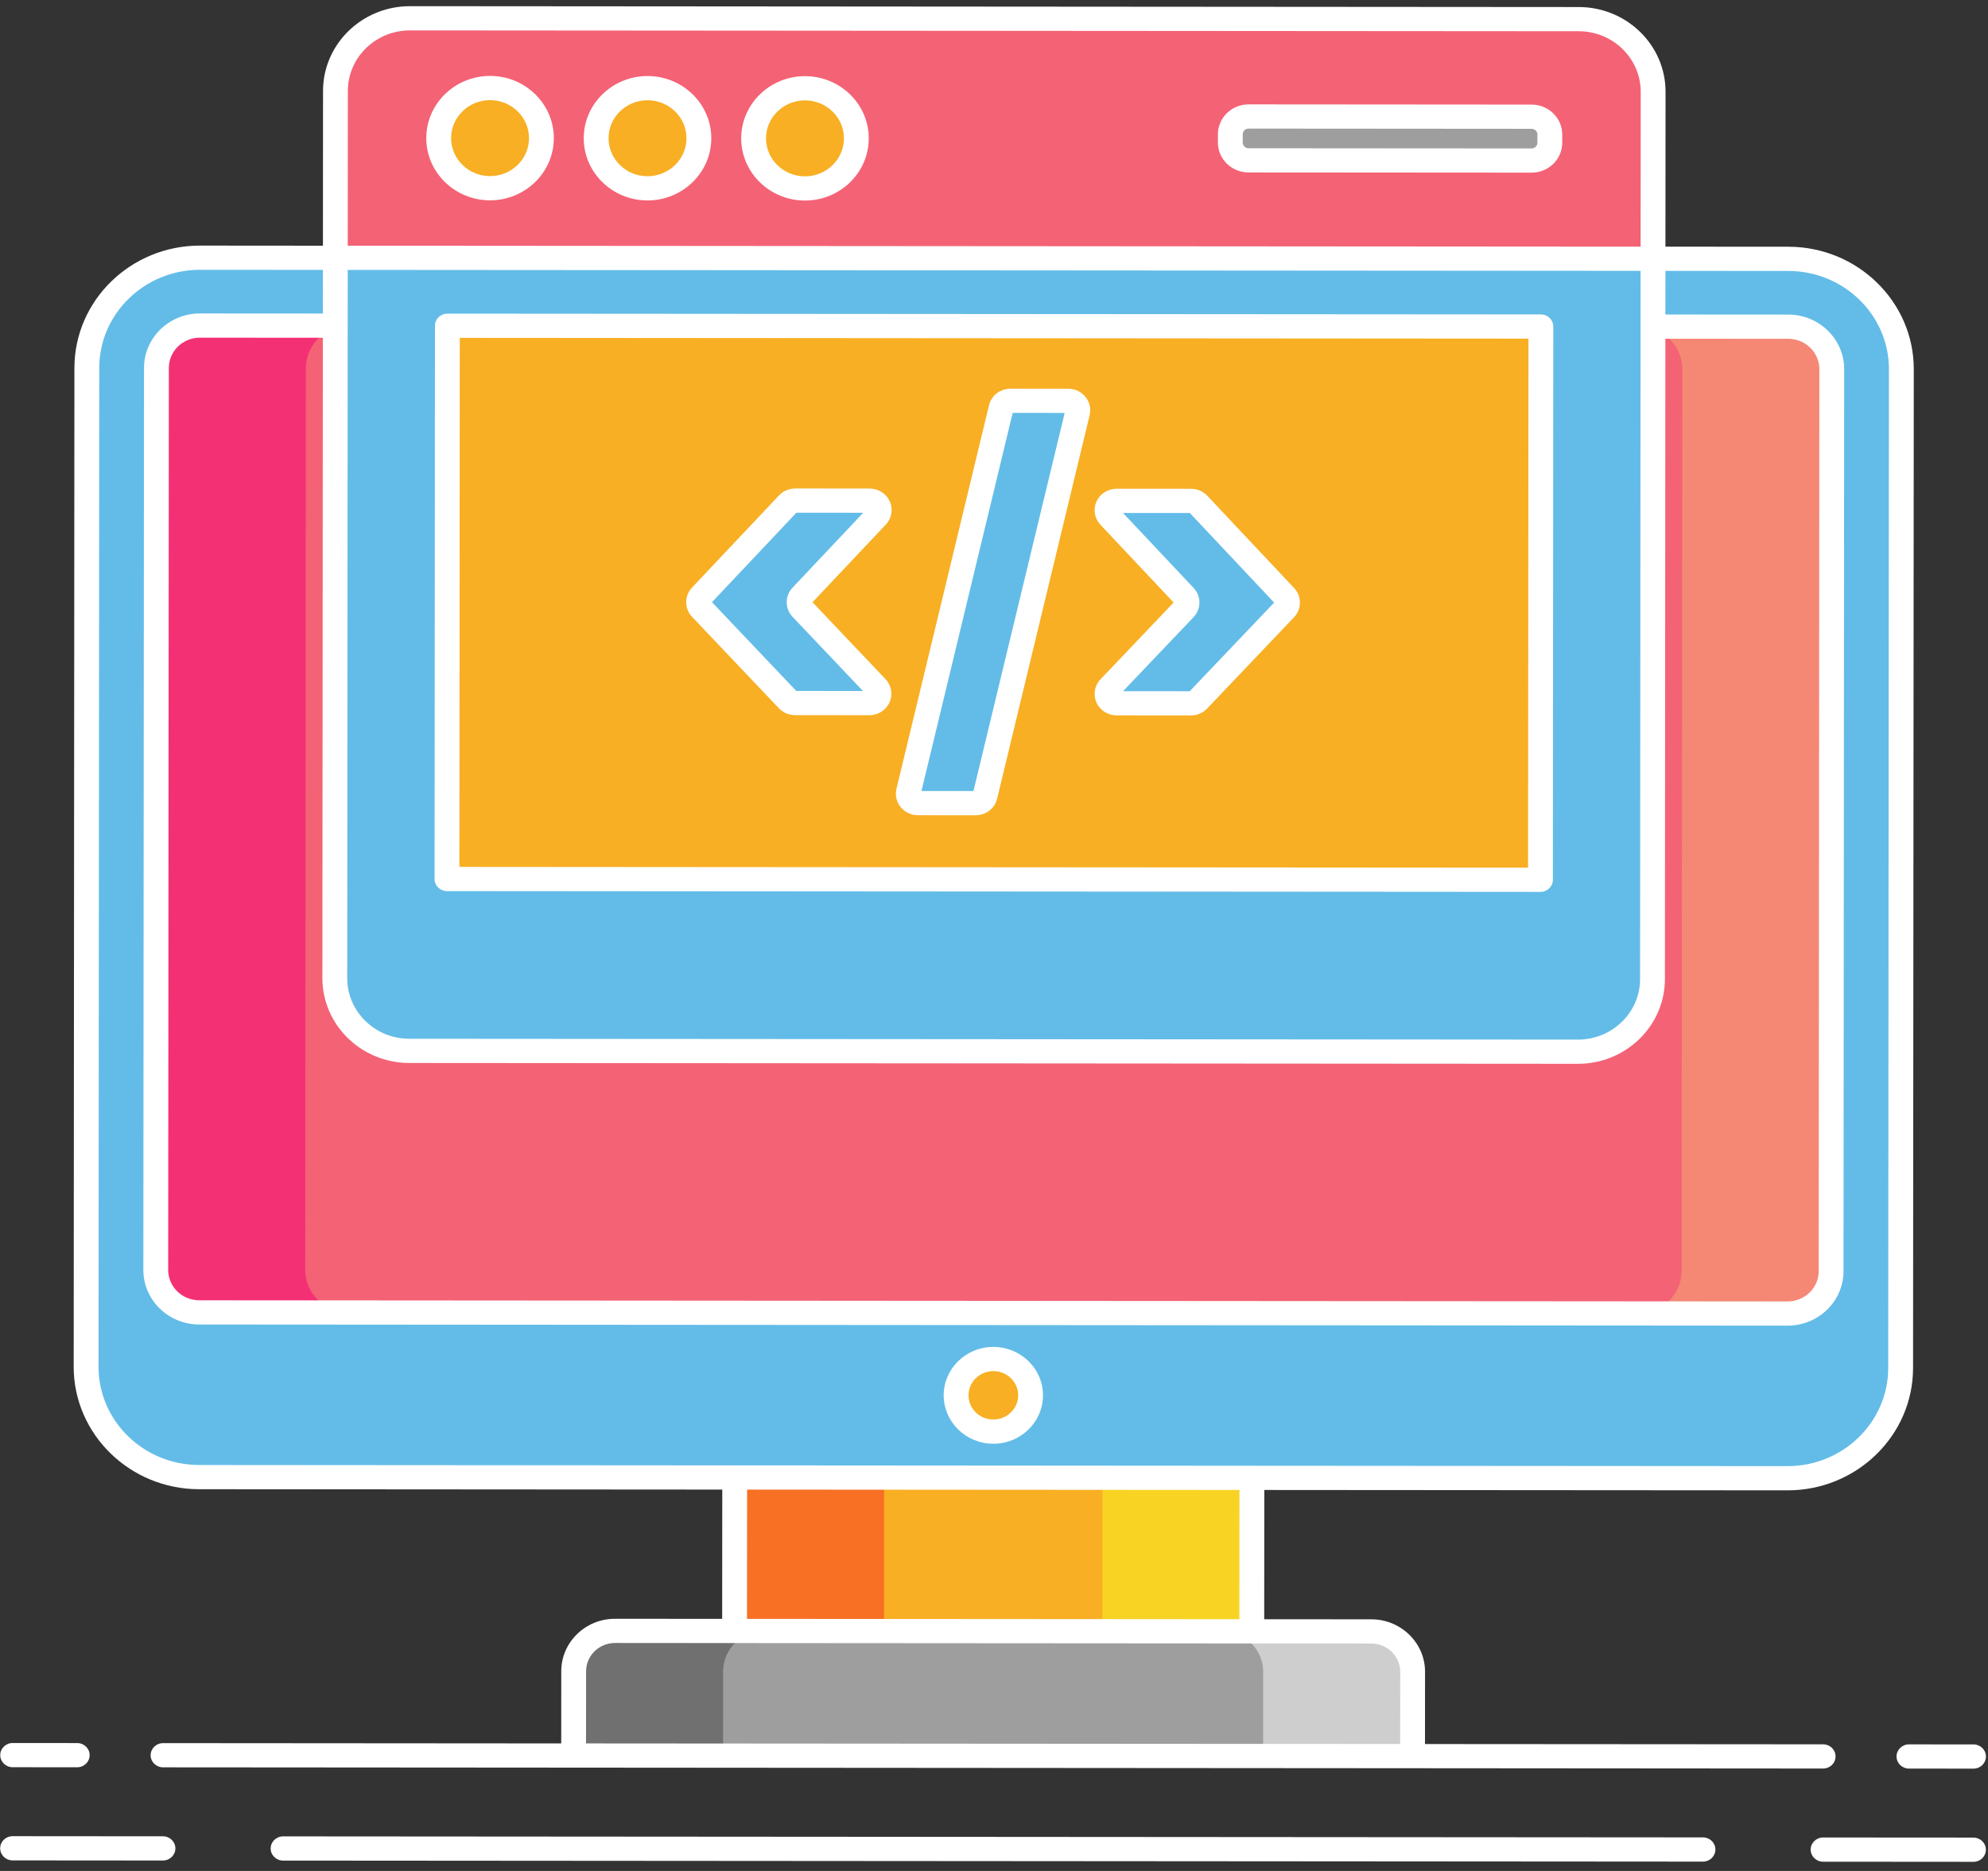 <svg width="102" height="96" viewBox="0 0 102 96" fill="none" xmlns="http://www.w3.org/2000/svg">
<rect x="0" y="0" width="102" height="96" fill="#333333" stroke="none"/>
<path d="M10.216 75.791C7.017 75.789 4.416 73.249 4.418 70.129L4.455 18.877C4.457 15.757 7.062 13.221 10.261 13.223L91.757 13.281C94.956 13.284 97.557 15.824 97.555 18.944L97.518 70.196C97.516 73.316 94.911 75.852 91.712 75.85L10.216 75.791L10.216 75.791Z" fill="#63BCE7"/>
<path d="M93.95 65.225C93.95 66.422 92.945 67.4 91.717 67.399L10.222 67.341C8.995 67.34 7.991 66.36 7.992 65.163L8.026 18.88C8.026 17.682 9.031 16.704 10.259 16.705L91.754 16.763C92.981 16.764 93.985 17.744 93.984 18.941L93.951 65.225L93.95 65.225Z" fill="#F46275"/>
<path d="M15.66 65.168L15.694 18.885C15.694 17.688 16.699 16.709 17.927 16.71L10.259 16.705C9.031 16.704 8.026 17.682 8.026 18.88L7.992 65.163C7.991 66.36 8.995 67.34 10.222 67.341L17.89 67.346C16.663 67.345 15.659 66.365 15.66 65.168V65.168Z" fill="#F43075"/>
<path d="M86.282 65.219L86.316 18.936C86.317 17.739 85.313 16.759 84.085 16.758L91.753 16.763C92.981 16.764 93.984 17.744 93.984 18.941L93.95 65.225C93.949 66.422 92.945 67.4 91.717 67.399L84.049 67.394C85.277 67.394 86.281 66.416 86.282 65.219Z" fill="#F48875"/>
<path d="M37.696 75.811L64.232 75.83L64.226 83.705L37.69 83.686L37.696 75.811Z" fill="#F8AF23"/>
<path d="M37.696 75.811L45.364 75.817L45.358 83.691L37.69 83.686L37.696 75.811Z" fill="#F87023"/>
<path d="M56.564 75.825L64.232 75.83L64.227 83.705L56.559 83.699L56.564 75.825Z" fill="#F8D323"/>
<path d="M50.965 73.459C52.021 73.459 52.877 72.626 52.877 71.597C52.878 70.567 52.023 69.733 50.968 69.732C49.913 69.731 49.057 70.565 49.056 71.594C49.055 72.623 49.91 73.458 50.965 73.459Z" fill="#F8AF23"/>
<path d="M72.475 90.108L29.431 90.077L29.434 85.75C29.435 84.607 30.386 83.68 31.559 83.681L70.357 83.709C71.529 83.71 72.479 84.638 72.478 85.781L72.475 90.108Z" fill="#9E9E9E"/>
<path d="M39.227 83.687L31.559 83.681C30.386 83.68 29.435 84.607 29.434 85.75L29.431 90.077L37.099 90.082L37.102 85.755C37.103 84.612 38.054 83.686 39.227 83.687Z" fill="#707070"/>
<path d="M62.69 83.704L70.357 83.709C71.53 83.71 72.48 84.638 72.479 85.781L72.476 90.108L64.808 90.102L64.811 85.775C64.812 84.632 63.862 83.704 62.69 83.704Z" fill="#CECECE"/>
<path d="M80.962 53.964L20.997 53.921C18.895 53.919 17.177 52.241 17.178 50.191L17.211 4.662C17.212 2.613 18.933 0.937 21.035 0.939L81 0.982C83.102 0.983 84.82 2.661 84.819 4.711L84.786 50.24C84.785 52.29 83.064 53.965 80.962 53.964Z" fill="#63BCE7"/>
<path d="M84.82 4.709C84.821 2.661 83.103 0.983 81.002 0.982L21.034 0.939C18.933 0.937 17.213 2.612 17.212 4.661L17.206 13.227L84.814 13.276L84.82 4.709L84.82 4.709Z" fill="#F46275"/>
<path d="M25.142 9.658C26.598 9.659 27.779 8.509 27.78 7.089C27.781 5.67 26.601 4.518 25.145 4.517C23.69 4.516 22.509 5.666 22.508 7.086C22.507 8.505 23.686 9.657 25.142 9.658Z" fill="#F8AF23"/>
<path d="M33.221 9.664C34.676 9.665 35.857 8.515 35.858 7.095C35.859 5.675 34.68 4.524 33.224 4.523C31.768 4.522 30.588 5.672 30.587 7.091C30.585 8.511 31.765 9.663 33.221 9.664Z" fill="#F8AF23"/>
<path d="M41.3 9.67C42.755 9.671 43.936 8.521 43.937 7.101C43.938 5.681 42.759 4.529 41.303 4.528C39.847 4.527 38.666 5.677 38.665 7.097C38.664 8.517 39.844 9.668 41.3 9.67Z" fill="#F8AF23"/>
<path d="M78.582 8.238L64.059 8.228C63.544 8.227 63.124 7.816 63.124 7.315L63.125 6.889C63.125 6.387 63.547 5.977 64.061 5.978L78.583 5.988C79.098 5.988 79.519 6.399 79.518 6.901L79.518 7.327C79.518 7.828 79.097 8.238 78.582 8.238Z" fill="#9E9E9E"/>
<path d="M22.954 16.714L79.059 16.754L79.038 45.142L22.933 45.102L22.954 16.714Z" fill="#F8AF23"/>
<path d="M40.43 35.92L35.973 31.225C35.798 31.041 35.798 30.757 35.972 30.573L40.438 25.841C40.531 25.742 40.663 25.686 40.801 25.686L44.618 25.689C45.048 25.689 45.271 26.187 44.98 26.496L41.13 30.576C40.955 30.761 40.956 31.045 41.13 31.229L44.965 35.269C45.258 35.577 45.034 36.077 44.603 36.077L40.791 36.074C40.654 36.074 40.524 36.018 40.43 35.92Z" fill="#63BCE7"/>
<path d="M55.287 21.16L50.54 40.84C50.487 41.057 50.289 41.211 50.06 41.21L47.096 41.208C46.778 41.208 46.543 40.918 46.616 40.616L51.365 20.936C51.417 20.719 51.616 20.565 51.845 20.565L54.808 20.567C55.126 20.567 55.361 20.857 55.287 21.16V21.16Z" fill="#63BCE7"/>
<path d="M57.293 25.698L61.111 25.701C61.249 25.701 61.38 25.758 61.474 25.857L65.932 30.595C66.106 30.779 66.105 31.063 65.93 31.247L61.467 35.935C61.373 36.033 61.242 36.089 61.105 36.089L57.292 36.086C56.861 36.086 56.638 35.586 56.931 35.278L60.773 31.244C60.948 31.06 60.948 30.776 60.774 30.591L56.929 26.505C56.639 26.196 56.863 25.698 57.293 25.698V25.698Z" fill="#63BCE7"/>
<path d="M10.216 76.413L37.058 76.432L37.053 83.064L31.559 83.06C30.037 83.059 28.798 84.266 28.797 85.75L28.795 89.456L8.366 89.441C8.014 89.441 7.729 89.719 7.729 90.062C7.728 90.405 8.013 90.683 8.365 90.683L29.431 90.698L72.475 90.729L93.541 90.745C93.893 90.745 94.178 90.467 94.178 90.124C94.179 89.781 93.893 89.503 93.542 89.502L73.113 89.488L73.116 85.782C73.117 84.298 71.88 83.089 70.358 83.088L64.864 83.084L64.869 76.452L91.711 76.471C95.262 76.474 98.152 73.659 98.155 70.196L98.192 18.944C98.194 15.482 95.307 12.663 91.757 12.66L85.45 12.656L85.456 4.712L85.456 4.71C85.458 2.314 83.46 0.362 81.002 0.361L81.001 0.361L21.036 0.317L21.034 0.317C18.577 0.316 16.576 2.264 16.574 4.661L16.574 4.662L16.569 12.607L10.261 12.602C6.711 12.6 3.821 15.415 3.818 18.877L3.781 70.129C3.779 73.591 6.665 76.41 10.216 76.413V76.413ZM71.842 85.78L71.839 89.486L30.068 89.456L30.071 85.75C30.072 84.951 30.739 84.302 31.558 84.302L37.689 84.307L64.225 84.326L70.356 84.33C71.176 84.331 71.843 84.982 71.842 85.78ZM63.59 83.083L38.327 83.065L38.332 76.433L63.594 76.451L63.59 83.083ZM17.841 13.849L84.175 13.897L84.149 50.239C84.148 51.952 82.719 53.344 80.963 53.343L20.998 53.3C19.241 53.298 17.814 51.904 17.815 50.192L17.841 13.849ZM20.997 54.542L80.962 54.585C83.42 54.587 85.421 52.638 85.423 50.24L85.447 17.38L91.754 17.384C92.633 17.385 93.348 18.083 93.347 18.941L93.314 65.224C93.313 66.081 92.597 66.778 91.718 66.778L10.223 66.719C9.344 66.719 8.629 66.02 8.629 65.163L8.663 18.88C8.663 18.022 9.379 17.325 10.258 17.326L16.565 17.33L16.541 50.19C16.54 52.588 18.538 54.54 20.997 54.542ZM80.999 1.603C82.755 1.604 84.183 2.998 84.182 4.711L84.176 12.655L17.842 12.607L17.848 4.663C17.849 2.95 19.279 1.558 21.035 1.56L80.999 1.603ZM5.092 18.877C5.094 16.1 7.413 13.842 10.261 13.844L16.568 13.848L16.566 16.088L10.259 16.084C8.677 16.082 7.39 17.336 7.389 18.879L7.355 65.162C7.354 66.705 8.64 67.96 10.222 67.961L91.717 68.02C93.299 68.021 94.586 66.767 94.587 65.225L94.621 18.942C94.622 17.399 93.336 16.143 91.754 16.142L85.447 16.138L85.449 13.898L91.756 13.903C94.604 13.905 96.919 16.166 96.917 18.943L96.88 70.195C96.878 72.973 94.56 75.231 91.712 75.228L64.232 75.209L37.696 75.19L10.216 75.17C7.369 75.168 5.053 72.907 5.055 70.129L5.092 18.877Z" fill="white"/>
<path d="M50.965 74.08C52.37 74.081 53.513 72.967 53.514 71.597C53.515 70.227 52.374 69.112 50.968 69.111C49.563 69.11 48.42 70.223 48.419 71.593C48.418 72.964 49.56 74.079 50.965 74.08ZM50.968 70.353C51.67 70.353 52.241 70.911 52.241 71.596C52.24 72.281 51.668 72.838 50.966 72.837C50.264 72.837 49.692 72.279 49.693 71.594C49.693 70.909 50.265 70.353 50.968 70.353Z" fill="white"/>
<path d="M8.362 94.222L0.646 94.216C0.295 94.216 0.009 94.494 0.009 94.837C0.009 95.18 0.294 95.458 0.646 95.458L8.361 95.464C8.713 95.464 8.999 95.186 8.999 94.843C8.999 94.5 8.714 94.222 8.362 94.222Z" fill="white"/>
<path d="M101.254 94.288L93.538 94.283C93.187 94.283 92.901 94.561 92.901 94.903C92.901 95.246 93.186 95.525 93.538 95.525L101.254 95.531C101.605 95.531 101.891 95.253 101.891 94.91C101.891 94.567 101.606 94.289 101.254 94.288Z" fill="white"/>
<path d="M87.376 94.278L14.524 94.226C14.173 94.226 13.887 94.504 13.887 94.847C13.887 95.189 14.172 95.468 14.524 95.468L87.376 95.521C87.727 95.521 88.013 95.243 88.013 94.9C88.013 94.557 87.728 94.279 87.376 94.278Z" fill="white"/>
<path d="M0.649 90.677L3.962 90.68C4.314 90.68 4.599 90.402 4.6 90.059C4.6 89.716 4.315 89.438 3.963 89.438L0.65 89.435C0.298 89.435 0.013 89.713 0.012 90.056C0.012 90.399 0.297 90.677 0.649 90.677V90.677Z" fill="white"/>
<path d="M97.307 90.126C97.307 90.469 97.592 90.747 97.944 90.747L101.257 90.75C101.608 90.75 101.894 90.472 101.894 90.129C101.894 89.786 101.609 89.508 101.258 89.507L97.945 89.505C97.593 89.505 97.307 89.783 97.307 90.126Z" fill="white"/>
<path d="M25.141 10.279C26.946 10.28 28.415 8.849 28.416 7.089C28.417 5.33 26.951 3.897 25.146 3.896C23.341 3.895 21.872 5.325 21.871 7.085C21.869 8.845 23.337 10.277 25.141 10.279ZM25.145 5.138C26.247 5.139 27.143 6.014 27.142 7.089C27.142 8.163 26.244 9.037 25.142 9.037C24.04 9.036 23.144 8.161 23.145 7.086C23.145 6.011 24.043 5.137 25.145 5.138Z" fill="white"/>
<path d="M33.22 10.285C35.025 10.286 36.494 8.855 36.495 7.095C36.497 5.335 35.029 3.903 33.225 3.902C31.42 3.9 29.951 5.331 29.95 7.091C29.949 8.85 31.416 10.283 33.22 10.285ZM33.224 5.144C34.326 5.145 35.222 6.019 35.222 7.094C35.221 8.169 34.323 9.043 33.221 9.042C32.119 9.042 31.223 8.166 31.224 7.091C31.225 6.017 32.122 5.143 33.224 5.144Z" fill="white"/>
<path d="M41.299 10.29C43.104 10.292 44.573 8.861 44.574 7.101C44.576 5.341 43.108 3.909 41.304 3.908C39.499 3.906 38.03 5.337 38.029 7.096C38.027 8.856 39.495 10.289 41.299 10.29ZM41.303 5.15C42.405 5.151 43.301 6.025 43.301 7.1C43.3 8.175 42.402 9.049 41.3 9.048C40.198 9.047 39.302 8.172 39.303 7.097C39.303 6.022 40.201 5.149 41.303 5.15Z" fill="white"/>
<path d="M64.059 8.849L78.582 8.859C79.449 8.86 80.155 8.173 80.155 7.327L80.156 6.901C80.156 6.056 79.451 5.367 78.584 5.367L64.062 5.356C63.194 5.356 62.489 6.043 62.488 6.889L62.488 7.314C62.487 8.16 63.192 8.848 64.059 8.849ZM63.762 6.89C63.762 6.731 63.898 6.598 64.06 6.598L78.583 6.609C78.745 6.609 78.882 6.742 78.881 6.901L78.881 7.326C78.881 7.484 78.744 7.617 78.582 7.617L64.059 7.607C63.898 7.607 63.761 7.473 63.761 7.315L63.762 6.89Z" fill="white"/>
<path d="M22.933 45.723L79.038 45.763C79.39 45.763 79.675 45.485 79.676 45.142L79.696 16.755C79.696 16.412 79.411 16.133 79.06 16.133L22.954 16.093C22.603 16.093 22.317 16.37 22.317 16.713L22.297 45.101C22.296 45.444 22.581 45.722 22.933 45.723V45.723ZM23.59 17.335L78.422 17.375L78.402 44.52L23.571 44.481L23.59 17.335Z" fill="white"/>
<path d="M45.653 25.728C45.473 25.327 45.067 25.068 44.618 25.068L40.801 25.065C40.486 25.065 40.183 25.194 39.968 25.421L35.503 30.152C35.107 30.572 35.108 31.228 35.505 31.647L39.963 36.341C40.176 36.566 40.478 36.695 40.792 36.695L44.604 36.698C45.053 36.698 45.46 36.439 45.64 36.037C45.82 35.635 45.739 35.168 45.434 34.847L41.689 30.902L45.449 26.916C45.753 26.595 45.833 26.128 45.653 25.728ZM40.898 35.498C40.898 35.497 40.898 35.498 40.898 35.498C40.898 35.498 40.898 35.498 40.898 35.498ZM40.661 30.156C40.265 30.575 40.266 31.232 40.664 31.65L44.276 35.455L40.855 35.453L36.53 30.898L40.863 26.307L44.29 26.31L40.661 30.156Z" fill="white"/>
<path d="M54.808 19.946L51.845 19.944C51.319 19.943 50.866 20.292 50.744 20.793L45.996 40.472C45.916 40.801 45.993 41.143 46.209 41.41C46.425 41.676 46.748 41.828 47.095 41.829L50.059 41.831C50.585 41.831 51.038 41.483 51.16 40.982L55.907 21.302C55.987 20.972 55.909 20.631 55.693 20.365C55.478 20.099 55.155 19.946 54.808 19.946V19.946ZM49.946 40.589L47.278 40.587L51.958 21.186L54.626 21.188L49.946 40.589Z" fill="white"/>
<path d="M61.943 25.436C61.73 25.21 61.426 25.08 61.111 25.08L57.293 25.077C56.844 25.077 56.438 25.335 56.257 25.735C56.076 26.136 56.156 26.602 56.459 26.924L60.216 30.915L56.464 34.855C56.158 35.176 56.077 35.643 56.256 36.045C56.436 36.447 56.843 36.707 57.292 36.707L61.104 36.71C61.418 36.71 61.72 36.582 61.933 36.358L66.396 31.67C66.794 31.252 66.796 30.595 66.401 30.175L61.943 25.436ZM61.042 35.468L57.621 35.465L61.239 31.666C61.638 31.247 61.639 30.591 61.244 30.17L57.619 26.32L61.048 26.322L65.373 30.919L61.042 35.468Z" fill="white"/>
</svg>
